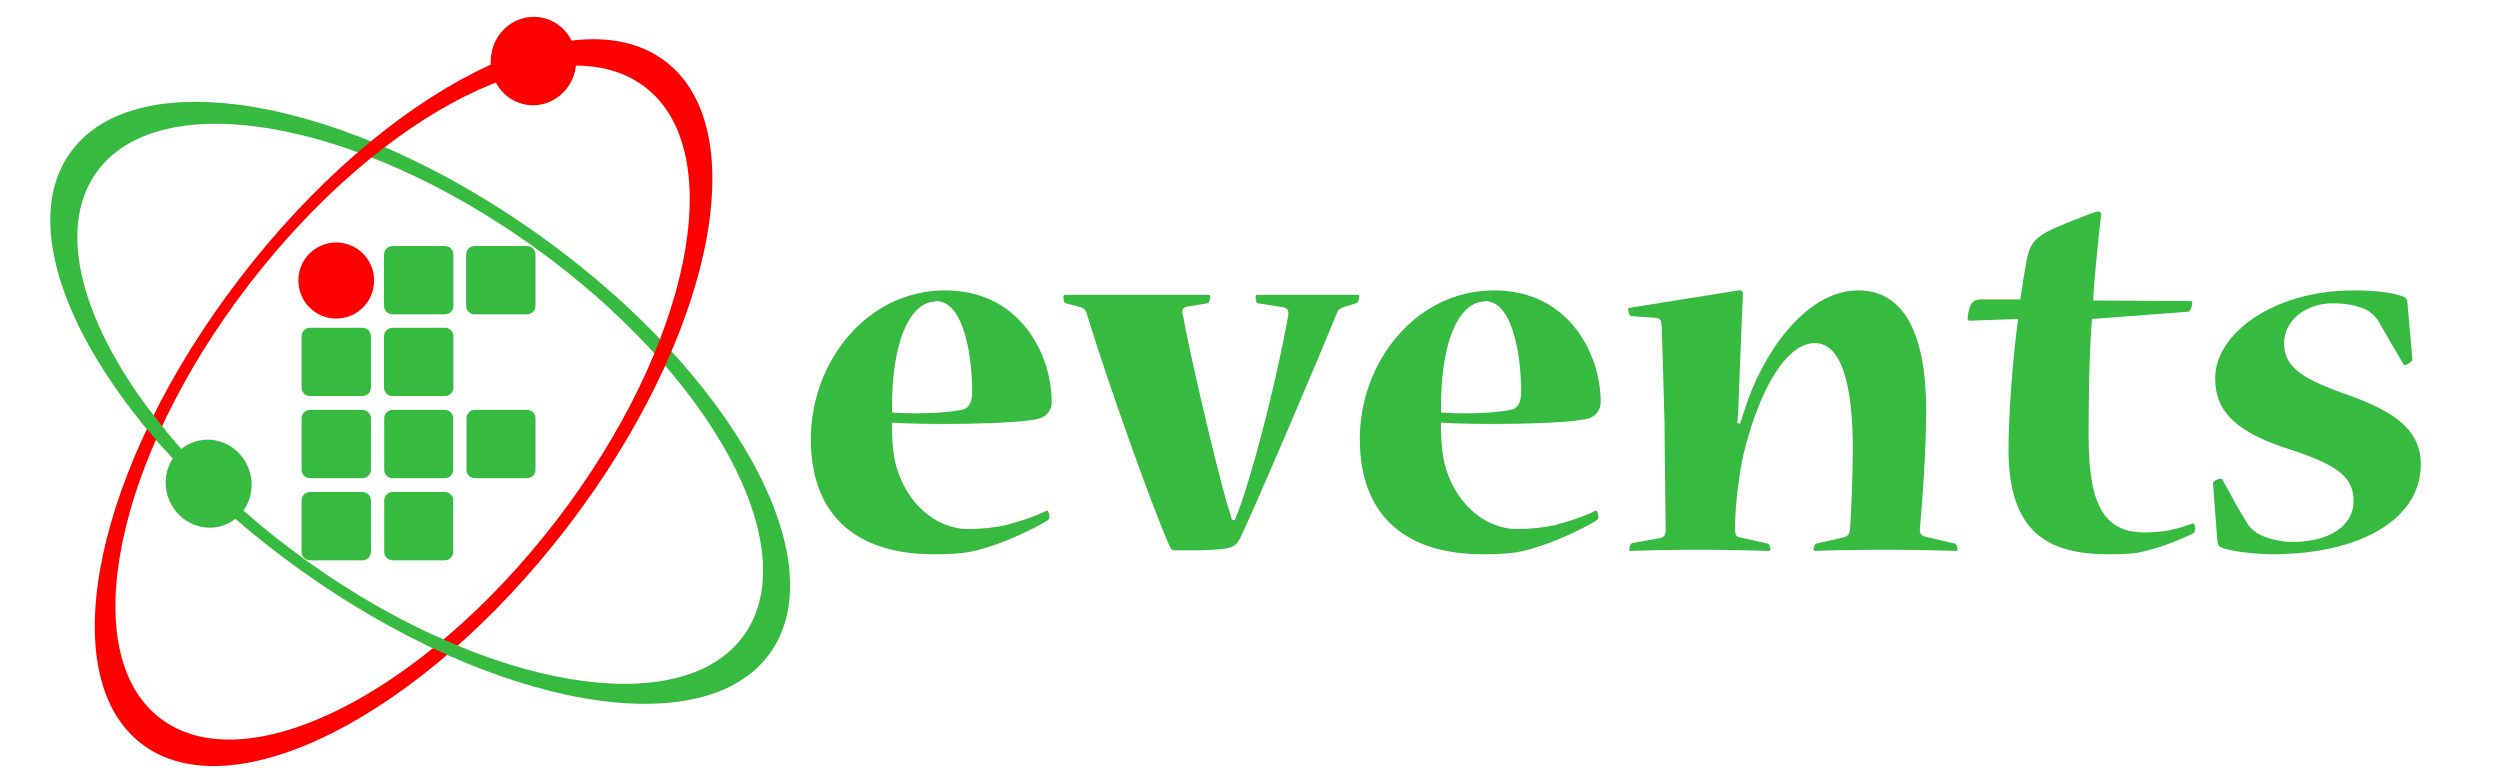 <?xml version="1.0" encoding="utf-8"?>
<!-- Generator: Adobe Illustrator 15.1.0, SVG Export Plug-In  -->
<!DOCTYPE svg>
<svg version="1.2" baseProfile="tiny"
	 xmlns="http://www.w3.org/2000/svg" xmlns:xlink="http://www.w3.org/1999/xlink" xmlns:a="http://ns.adobe.com/AdobeSVGViewerExtensions/3.0/"
	 x="0px" y="0px" width="781px" height="244px" viewBox="-15.707 -5.261 781 244" xml:space="preserve">
<defs>
</defs>
<path fill="#37BA40" d="M152.926,68.313C92.554,25.15,26.88,13.562,6.241,42.43c-20.638,28.875,11.58,87.265,71.955,130.426
	c60.378,43.162,126.048,54.744,146.688,25.876C245.513,169.871,213.303,111.475,152.926,68.313z M216.693,193.192
	c-19.438,27.187-80.484,16.858-136.333-23.058C24.51,130.203-5.009,75.79,14.429,48.593c19.444-27.195,80.482-16.874,136.336,23.059
	C206.616,111.574,236.141,165.997,216.693,193.192z"/>
<path fill="#ff0000" d="M192.281,13.992C164.146-7.635,104.669,22.528,59.438,81.37C14.195,140.204,0.333,205.431,28.466,227.06
	c28.132,21.618,87.606-8.541,132.842-67.371C206.542,100.854,220.408,35.622,192.281,13.992z M158.047,157.404
	c-41.845,54.438-97.257,82.047-123.76,61.675C7.783,198.688,20.222,138.056,62.071,83.622
	c41.847-54.432,97.261-82.036,123.762-61.658C212.34,42.337,199.899,102.977,158.047,157.404z"/>
<path fill="#37BA40" d="M61.687,140.423c3.098,6.968,0.149,15.053-6.592,18.059c-6.741,2.993-14.718-0.254-17.817-7.221
	c-3.097-6.982-0.149-15.062,6.59-18.054C50.61,130.209,58.585,133.438,61.687,140.423z"/>
<path fill="#ff0000" d="M164.18,15.582c-1.007,7.568-7.757,12.914-15.063,11.935c-7.312-0.977-12.423-7.905-11.413-15.468
	c1.016-7.573,7.762-12.914,15.076-11.931C160.089,1.085,165.194,8.007,164.18,15.582z"/>
<polygon fill="#37BA40" points="118.469,196.751 125.739,200.075 128.375,196.898 120.061,193.302 "/>
<polygon fill="#37BA40" points="30.92,122.77 36.047,129.29 34.2,133.489 28.186,126.352 "/>
<path fill="#37BA40" d="M312.848,120.464c0,2.101-1.4,4.201-3.5,4.9c-6.475,2.1-38.15,2.1-46.375,1.4
	c-0.176,4.025,0.35,9.45,0.875,11.9c2.975,13.125,12.775,21.35,22.925,21.35c4.2,0,8.751-0.524,11.726-1.225
	c3.5-0.875,9.1-2.625,12.775-4.55c0.35-0.175,0.875,0.875,0.875,2.1c0,0.525-0.351,0.7-0.701,1.05
	c-4.024,2.451-12.6,6.65-20.125,8.75c-3.85,1.226-7.699,1.75-15.4,1.75c-22.05,0-38.325-10.324-38.325-36.05
	c0-23.626,17.15-46.376,42.001-46.376c23.45,0,33.25,20.125,33.25,34.826V120.464z M276.448,88.964
	c-6.825,0-13.825,10.325-13.475,34.65c9.8,0.7,19.775-0.175,22.574-1.05c1.4-0.7,2.451-1.925,2.451-5.601
	c0-9.449-2.101-28.175-11.375-28.175L276.448,88.964z"/>
<path fill="#37BA40" d="M408.576,86.864c0.351,0,0.351,0.175,0.351,0.524c0,0.7-0.351,1.925-1.051,2.101l-3.324,1.05
	c-1.226,0.351-2.275,0.7-2.801,2.45c-5.074,12.6-25.2,59.851-30.1,70.001c-1.75,2.976-2.451,3.325-12.951,3.675h-7.175
	c-0.875,0-1.399-0.175-1.75-1.05c-5.95-13.476-19.95-53.026-25.9-72.626c-0.175-1.051-0.875-1.926-1.925-2.275l-4.726-1.225
	c-0.524-0.176-0.7-0.875-0.7-2.101c0-0.35,0.176-0.524,0.525-0.524h44.801c0.525,0,0.525,0.175,0.525,0.524
	c0,0.875-0.351,1.925-0.875,2.101l-6.476,1.05c-1.226,0.351-1.575,1.05-1.226,2.45c2.451,13.475,9.801,44.801,13.826,59.15
	c0.35,1.226,1.05,3.15,1.574,5.075h0.875c0.875-2.274,1.576-4.2,2.101-5.601c5.425-16.1,11.55-41.475,14.525-58.1
	c0.351-1.75-0.175-2.451-1.575-2.801l-7.875-1.225c-0.525,0-0.7-1.4-0.7-2.275c0-0.175,0-0.35,0.524-0.35H408.576z"/>
<path fill="#37BA40" d="M484.35,120.464c0,2.101-1.4,4.201-3.5,4.9c-6.475,2.1-38.15,2.1-46.375,1.4
	c-0.176,4.025,0.35,9.45,0.875,11.9c2.975,13.125,12.775,21.35,22.926,21.35c4.199,0,8.75-0.524,11.725-1.225
	c3.5-0.875,9.1-2.625,12.775-4.55c0.35-0.175,0.875,0.875,0.875,2.1c0,0.525-0.35,0.7-0.701,1.05
	c-4.023,2.451-12.6,6.65-20.125,8.75c-3.85,1.226-7.699,1.75-15.4,1.75c-22.05,0-38.325-10.324-38.325-36.05
	c0-23.626,17.15-46.376,42.001-46.376c23.449,0,33.25,20.125,33.25,34.826V120.464z M447.95,88.964
	c-6.825,0-13.825,10.325-13.475,34.65c9.8,0.7,19.775-0.175,22.574-1.05c1.4-0.7,2.451-1.925,2.451-5.601
	c0-9.449-2.1-28.175-11.375-28.175L447.95,88.964z"/>
<path fill="#37BA40" d="M594.95,164.565c0.525,0,0.875,1.225,0.875,1.925c0,0.175,0,0.351-0.35,0.351
	c-5.951-0.176-12.076-0.351-22.225-0.351c-9.977,0-17.502,0.175-21.877,0.351c-0.35,0-0.525-0.176-0.525-0.351
	c0-0.524,0.352-1.925,0.877-1.925l8.398-1.926c1.4-0.35,1.926-1.049,2.102-2.449c0.35-3.676,0.875-17.326,0.875-25.376
	c0-15.226-2.102-32.9-11.9-32.9c-8.4,0-16.977,13.3-22.227,34.651c-1.4,6.125-2.799,17.324-2.625,23.8
	c0,1.575,0.525,2.101,1.576,2.274l8.574,1.926c0.525,0,0.875,1.225,0.875,1.925c0,0.175-0.174,0.351-0.525,0.351
	c-6.824-0.176-12.424-0.351-21.875-0.351c-9.449,0-16.1,0.175-21.35,0.351c-0.35,0-0.35-0.176-0.35-0.351
	c0-0.7,0.35-1.925,0.875-2.101l8.924-1.574c1.051-0.35,1.576-0.875,1.576-2.45c0-5.25-0.352-25.726-0.352-33.426
	c-0.174-5.95-0.699-25.55-0.875-30.101c-0.174-1.574-0.174-2.625-1.75-2.8l-7.699-0.524c-0.525,0-1.051-1.226-1.051-2.101
	c0-0.351,0-0.524,0.525-0.524l33.951-5.426c1.049-0.176,1.4,0.35,1.4,1.4c-0.176,2.449-1.051,24.675-1.4,34.125
	c0,1.75-0.176,4.025-0.35,5.95l0.875,0.175c0.523-1.75,1.225-4.025,1.574-4.9c4.9-15.574,18.201-36.75,35.352-36.75
	c14,0,21.174,13.125,21.174,37.451c0,12.949-1.225,29.225-1.924,36.575c-0.176,1.75,0.174,2.625,1.924,2.976L594.95,164.565z"/>
<path fill="#37BA40" d="M637.823,94.39c-0.875,11.199-1.049,25.199-1.049,36.575c0,22.226,5.25,30.101,17.5,30.101
	c1.574,0,3.85-0.176,5.775-0.35c1.924-0.176,5.424-1.051,9.275-2.451c0.523-0.174,0.699,0.701,0.699,1.926
	c0,0.699-0.35,1.05-0.699,1.225c-3.5,1.75-11.025,4.9-17.852,6.125c-1.924,0.176-4.549,0.35-8.4,0.35
	c-19.25,0-31.15-7-31.324-32.375c0-11.725,1.398-29.051,2.975-41.125l-15.051,0.524c-0.35,0-0.699-0.175-0.699-0.7
	s0.174-1.925,0.525-2.975c0.523-2.275,1.924-2.976,3.5-2.976h12.424c0.525-2.976,1.4-9.976,2.451-14.175
	c0.875-3.325,2.625-5.6,8.225-8.051c4.9-2.1,12.6-5.25,13.65-5.25c0.699,0,1.051,0.525,0.875,1.575
	c-0.699,5.775-2.1,19.775-2.449,26.251l30.625,0.175c0.174,0,0.35,0.175,0.35,0.524c0,1.226-0.699,2.801-1.225,2.801L637.823,94.39z
	"/>
<path fill="#37BA40" d="M676.321,112.765c0-13.476,17.852-27.301,43.227-27.301c7.699,0,13.301,0.875,15.926,2.1
	c0.523,0.525,0.875,0.875,0.875,1.575l1.574,17.851c0,0.699-1.574,1.75-2.275,1.75c-0.35,0-0.525,0-0.699-0.525
	c-2.625-4.375-5.076-8.75-7.701-13.3c-0.875-1.226-1.75-2.101-2.975-2.976c-2.275-1.399-6.301-2.449-11.199-2.449
	c-8.576,0-15.227,5.425-15.227,12.425s4.725,10.675,17.676,15.4c16.451,5.601,25.025,11.375,25.025,22.575
	c0,16.625-18.201,28-46.551,28c-3.676,0-12.25-0.699-15.75-2.1c-0.701-0.35-1.051-0.699-1.225-1.75l-1.4-18.2
	c0-0.875,1.75-1.575,2.275-1.575c0.174,0,0.523,0,0.699,0.35c2.449,4.375,5.074,9.451,7.875,13.826c0.875,1.4,1.926,2.1,3.15,2.975
	c1.926,1.225,6.65,2.625,11.025,2.625c10.5,0,18.9-4.55,18.9-12.775c0-7.525-5.076-11.199-19.25-15.925
	c-17.326-5.425-23.977-11.9-23.977-22.4V112.765z"/>
<ellipse fill="#ff0000" cx="89.336" cy="82.377" rx="11.831" ry="11.885"/>
<path fill="#37BA40" d="M125.933,90.282c0,1.465-1.188,2.653-2.653,2.653h-16.364c-1.466,0-2.653-1.188-2.653-2.653V74.251
	c0-1.466,1.188-2.654,2.653-2.654h16.364c1.465,0,2.653,1.188,2.653,2.654V90.282z"/>
<path fill="#37BA40" d="M151.583,90.282c0,1.465-1.188,2.653-2.653,2.653h-16.363c-1.466,0-2.653-1.188-2.653-2.653V74.251
	c0-1.466,1.188-2.654,2.653-2.654h16.363c1.466,0,2.653,1.188,2.653,2.654V90.282z"/>
<path fill="#37BA40" d="M125.933,115.823c0,1.465-1.188,2.652-2.653,2.652h-16.364c-1.466,0-2.653-1.188-2.653-2.652V99.791
	c0-1.466,1.188-2.653,2.653-2.653h16.364c1.465,0,2.653,1.188,2.653,2.653V115.823z"/>
<path fill="#37BA40" d="M100.171,115.823c0,1.465-1.188,2.652-2.653,2.652H81.154c-1.465,0-2.653-1.188-2.653-2.652V99.791
	c0-1.466,1.188-2.653,2.653-2.653h16.364c1.466,0,2.653,1.188,2.653,2.653V115.823z"/>
<path fill="#37BA40" d="M100.171,141.474c0,1.466-1.188,2.653-2.653,2.653H81.154c-1.465,0-2.653-1.188-2.653-2.653v-16.031
	c0-1.467,1.188-2.653,2.653-2.653h16.364c1.466,0,2.653,1.187,2.653,2.653V141.474z"/>
<path fill="#37BA40" d="M100.171,167.125c0,1.466-1.188,2.653-2.653,2.653H81.154c-1.465,0-2.653-1.188-2.653-2.653v-16.031
	c0-1.466,1.188-2.654,2.653-2.654h16.364c1.466,0,2.653,1.188,2.653,2.654V167.125z"/>
<path fill="#37BA40" d="M151.583,141.474c0,1.466-1.181,2.653-2.64,2.653h-16.28c-1.458,0-2.64-1.188-2.64-2.653v-16.031
	c0-1.467,1.182-2.653,2.64-2.653h16.28c1.459,0,2.64,1.187,2.64,2.653V141.474z"/>
<path fill="#37BA40" d="M125.877,141.474c0,1.466-1.182,2.653-2.64,2.653h-16.28c-1.459,0-2.64-1.188-2.64-2.653v-16.031
	c0-1.467,1.181-2.653,2.64-2.653h16.28c1.458,0,2.64,1.187,2.64,2.653V141.474z"/>
<path fill="#37BA40" d="M125.877,167.125c0,1.466-1.182,2.653-2.64,2.653h-16.28c-1.459,0-2.64-1.188-2.64-2.653v-16.031
	c0-1.466,1.181-2.654,2.64-2.654h16.28c1.458,0,2.64,1.188,2.64,2.654V167.125z"/>
</svg>
